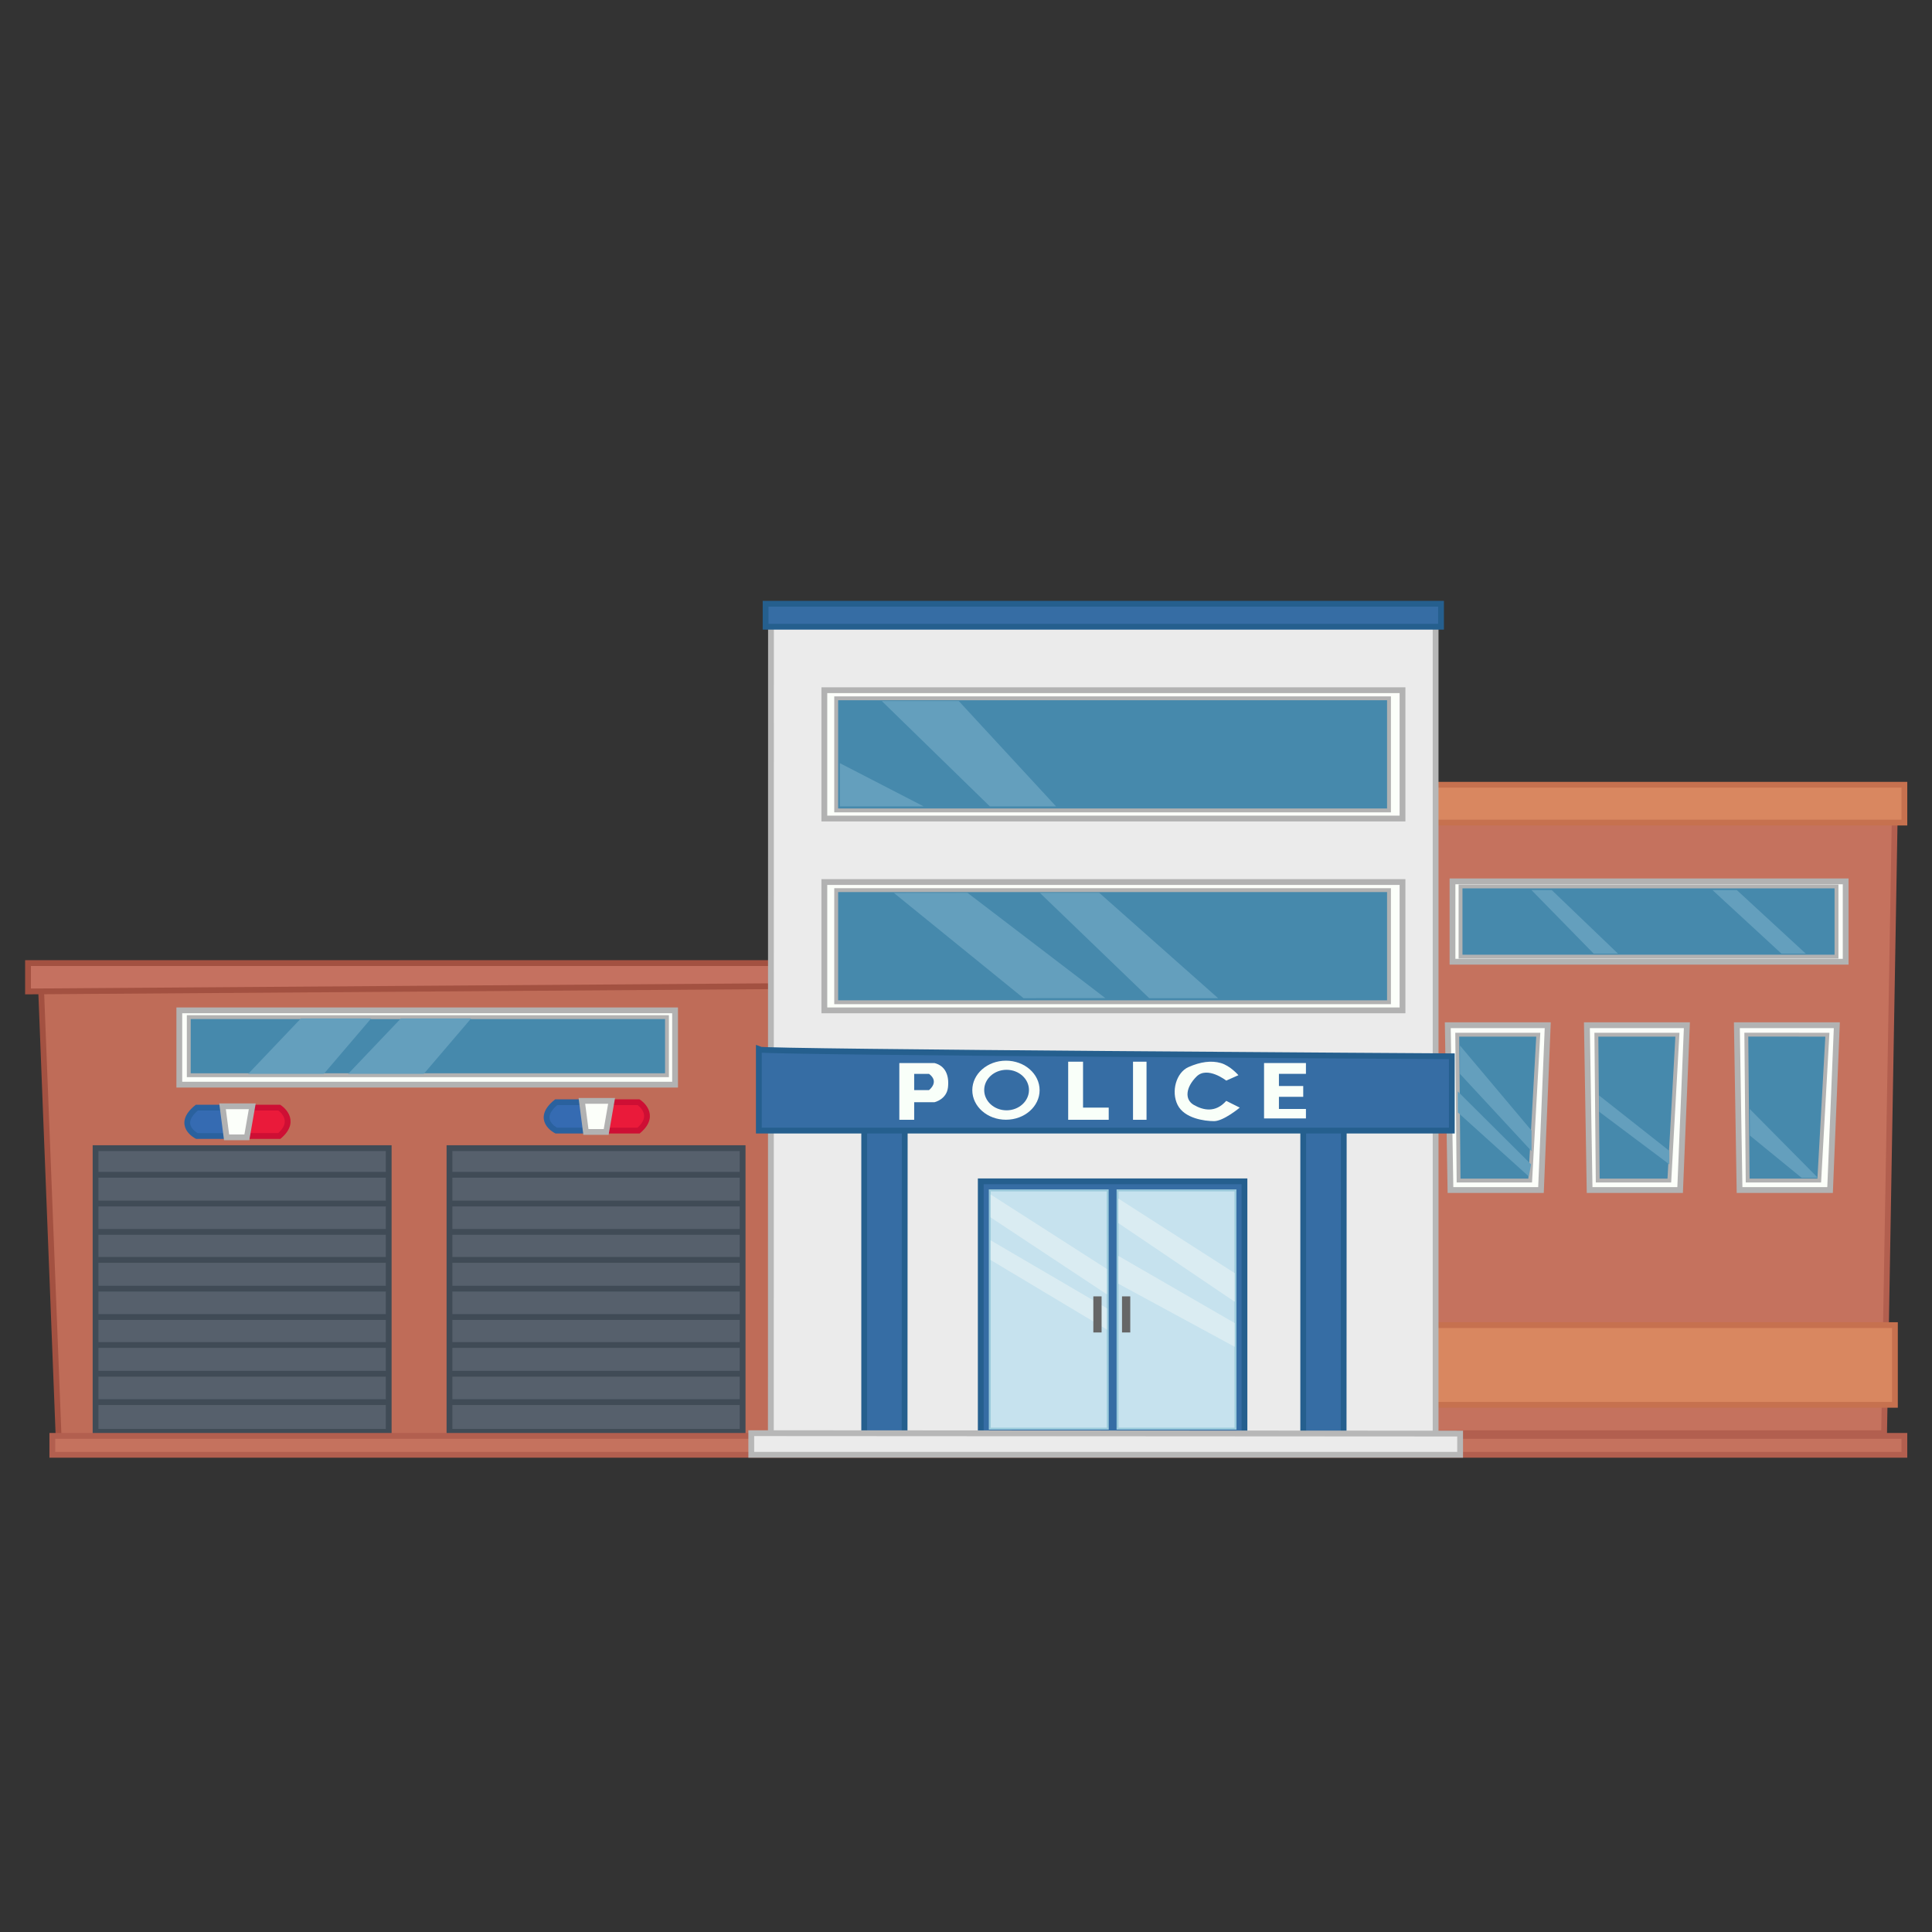 <svg id="Layer_2" data-name="Layer 2" xmlns="http://www.w3.org/2000/svg" viewBox="0 0 1000 1000"><rect x="0" y="0" width="1000" height="1000" fill="#333333" stroke="none"/><defs><style>.cls-1{fill:#bf6c58;}.cls-1,.cls-2{stroke:#a35141;}.cls-1,.cls-10,.cls-12,.cls-14,.cls-15,.cls-16,.cls-2,.cls-3,.cls-4,.cls-5,.cls-6,.cls-7,.cls-8{stroke-miterlimit:10;}.cls-1,.cls-12,.cls-14,.cls-15,.cls-16,.cls-2,.cls-3,.cls-4,.cls-5,.cls-6,.cls-7{stroke-width:3px;}.cls-2{fill:#c57160;}.cls-3{fill:#c5725e;stroke:#b25f4f;}.cls-4{fill:#d98760;stroke:#c6714f;}.cls-5{fill:#ebebeb;stroke:#b7b7b7;}.cls-6{fill:#366da4;stroke:#255f8e;}.cls-7{fill:#fcfffa;}.cls-7,.cls-8{stroke:#b2b2b2;}.cls-8{fill:#4689ac;stroke-width:2px;}.cls-9{fill:#649fbd;}.cls-10{fill:#c6e2ee;stroke:#9acadb;}.cls-11{fill:#daecf2;}.cls-12{fill:#999;stroke:#666;}.cls-13{fill:#f9fff9;}.cls-14{fill:#56606c;stroke:#404b56;}.cls-15{fill:#356bb2;stroke:#2a619e;}.cls-16{fill:#ea1a3a;stroke:#ce0f34;}</style></defs><title>police station</title><polygon class="cls-1" points="30.57 749.86 20.81 500.18 409.56 502.4 408.14 752.01 30.57 749.86"/><polygon class="cls-2" points="14.5 498.49 14.5 513.17 410.95 510.38 410.95 498.49 14.5 498.49"/><polygon class="cls-3" points="975.21 741.81 980.8 417.38 718.6 417.38 718.6 741.81 975.21 741.81"/><rect class="cls-4" x="713.71" y="406.19" width="271.99" height="19.58"/><rect class="cls-4" x="713.71" y="685.88" width="267.1" height="41.25"/><polygon class="cls-5" points="398.99 750.9 399.06 315.3 743.07 315.3 743.07 750.9 398.99 750.9"/><polygon class="cls-6" points="447.31 582.39 447.31 750.9 468.21 750.9 468.29 582.39 447.31 582.39"/><polygon class="cls-6" points="674.55 582.39 674.55 750.9 695.45 750.9 695.53 582.39 674.55 582.39"/><polygon class="cls-7" points="749.37 530.65 750.76 615.96 797.61 615.96 801.11 530.65 749.37 530.65"/><polygon class="cls-8" points="754.26 535.55 754.96 611.06 792.02 611.06 796.21 535.55 754.26 535.55"/><path class="cls-6" d="M392.77,543.24c2.8,1.4,358.69,3.49,358.69,3.49v38.46H392.77Z"/><rect class="cls-6" x="396.27" y="312.5" width="349.6" height="11.89"/><rect class="cls-7" x="92.81" y="522.96" width="256.61" height="38.46"/><rect class="cls-8" x="97.71" y="526.46" width="247.52" height="30.07"/><polygon class="cls-9" points="243.84 527.16 219.37 555.82 180.21 555.82 207.48 527.16 243.84 527.16"/><polygon class="cls-9" points="192.1 527.16 167.63 555.82 128.47 555.82 155.74 527.16 192.1 527.16"/><rect class="cls-7" x="426.68" y="456.54" width="299.26" height="66.42"/><rect class="cls-8" x="432.81" y="460.73" width="286.13" height="58.03"/><rect class="cls-7" x="426.68" y="357.25" width="299.26" height="66.42"/><rect class="cls-8" x="432.81" y="361.44" width="286.13" height="58.03"/><rect class="cls-7" x="751.81" y="456.19" width="203.51" height="41.6"/><rect class="cls-8" x="755.98" y="458.81" width="194.59" height="36.35"/><rect class="cls-6" x="507.64" y="611.46" width="136.49" height="130.56"/><polygon class="cls-10" points="512.31 616.13 512.31 739.48 573.39 739.48 573.35 616.13 512.31 616.13"/><polygon class="cls-10" points="578.43 616.13 578.43 739.48 639.52 739.48 639.47 616.13 578.43 616.13"/><polygon class="cls-11" points="578.86 620.37 578.86 633.08 639.05 673.77 639.05 658.94 578.86 620.37"/><polygon class="cls-11" points="578.86 650.04 639.05 684.8 639.05 697.09 578.86 664.45 578.86 650.04"/><polygon class="cls-11" points="512.73 618.25 512.73 630.11 572.92 669.96 572.92 656.82 512.73 618.25"/><polygon class="cls-11" points="512.73 641.98 512.73 652.16 572.92 688.19 572.92 677.17 512.73 641.98"/><rect class="cls-12" x="567.41" y="672.5" width="1.27" height="15.68"/><rect class="cls-12" x="582.25" y="672.5" width="1.27" height="15.68"/><polygon class="cls-7" points="899 530.65 900.39 615.96 947.24 615.96 950.74 530.65 899 530.65"/><polygon class="cls-8" points="903.89 535.54 904.59 611.06 941.64 611.06 945.85 535.55 903.89 535.54"/><polygon class="cls-7" points="821.38 530.65 822.78 615.96 869.63 615.96 873.13 530.65 821.38 530.65"/><polygon class="cls-8" points="826.28 535.55 826.98 611.06 864.04 611.06 868.23 535.55 826.28 535.55"/><path class="cls-13" d="M483.67,550.23H465.49V579.6h7.69v-9.09h10.49s6.29-1.4,7-7.69S489.26,551.63,483.67,550.23Zm-2.8,14h-7.69v-8.39h7.69C486.46,560,480.87,564.21,480.87,564.21Z"/><path class="cls-13" d="M520.68,549c-9.62,0-17.42,6.84-17.42,15.28s7.8,15.29,17.42,15.29,17.42-6.85,17.42-15.29S530.3,549,520.68,549ZM521,574.7c-6.39,0-11.58-4.69-11.58-10.49s5.19-10.48,11.58-10.48,11.59,4.69,11.59,10.48S527.35,574.7,521,574.7Z"/><polygon class="cls-13" points="552.89 549.53 552.89 579.6 573.87 579.6 573.87 573.3 560.58 573.3 560.58 549.53 552.89 549.53"/><rect class="cls-13" x="586.45" y="549.53" width="6.99" height="30.07"/><path class="cls-13" d="M634.7,569.81l7,3.49s-8.39,7-13.29,7-15.38-1.4-18.88-8.39-.69-16.79,5.6-19.58,11.88-3.5,16.78-2.1,9.09,6.29,9.09,6.29l-6.29,2.8s-9.79-7.69-15.39-2.1-6.29,11.89-1.39,14.69S629.1,576.1,634.7,569.81Z"/><polygon class="cls-13" points="654.27 550.23 654.27 578.9 675.95 578.9 675.95 574 661.97 574 661.97 567.71 674.55 567.71 674.55 562.12 661.97 562.12 661.97 555.82 675.95 555.82 675.95 550.23 654.27 550.23"/><rect class="cls-14" x="49.46" y="594.28" width="151.73" height="146.83"/><path class="cls-15" d="M101.9,573.3h18.88V588H101.9S90.71,582.39,101.9,573.3Z"/><path class="cls-16" d="M124.28,573.3h20.27s9.79,6.3,0,14.69H124.28Z"/><polygon class="cls-7" points="115.19 572.61 117.28 588.69 127.77 588.69 130.57 572.61 115.19 572.61"/><line class="cls-14" x1="49.46" y1="608.07" x2="201.19" y2="608.07"/><line class="cls-14" x1="49.81" y1="622.95" x2="201.54" y2="622.95"/><line class="cls-14" x1="49.81" y1="637.63" x2="201.54" y2="637.63"/><line class="cls-14" x1="49.46" y1="652.12" x2="201.19" y2="652.12"/><line class="cls-14" x1="49.81" y1="667" x2="201.54" y2="667"/><line class="cls-14" x1="49.81" y1="681.68" x2="201.54" y2="681.68"/><line class="cls-14" x1="49.46" y1="696.17" x2="201.19" y2="696.17"/><line class="cls-14" x1="49.81" y1="711.05" x2="201.54" y2="711.05"/><line class="cls-14" x1="49.81" y1="725.73" x2="201.54" y2="725.73"/><path class="cls-15" d="M287.89,570.51h18.88v14.68H287.89S276.7,579.6,287.89,570.51Z"/><path class="cls-16" d="M310.26,570.51h20.28s9.79,6.29,0,14.68H310.26Z"/><polygon class="cls-7" points="301.18 569.81 303.27 585.89 313.76 585.89 316.56 569.81 301.18 569.81"/><rect class="cls-14" x="232.65" y="594.28" width="151.73" height="146.83"/><line class="cls-14" x1="232.65" y1="608.07" x2="384.38" y2="608.07"/><line class="cls-14" x1="233" y1="622.95" x2="384.73" y2="622.95"/><line class="cls-14" x1="233" y1="637.63" x2="384.73" y2="637.63"/><line class="cls-14" x1="232.65" y1="652.12" x2="384.38" y2="652.12"/><line class="cls-14" x1="233" y1="667" x2="384.73" y2="667"/><line class="cls-14" x1="233" y1="681.68" x2="384.73" y2="681.68"/><line class="cls-14" x1="232.65" y1="696.17" x2="384.38" y2="696.17"/><line class="cls-14" x1="233" y1="711.05" x2="384.73" y2="711.05"/><line class="cls-14" x1="233" y1="725.73" x2="384.73" y2="725.73"/><rect class="cls-3" x="27.09" y="743.21" width="958.61" height="9.79"/><polygon class="cls-5" points="755.76 742.02 755.76 753 388.86 753 388.86 741.81 755.76 742.02"/><polygon class="cls-9" points="500.79 462.14 572.13 516.62 529.78 516.66 462.67 462.18 500.79 462.14"/><polygon class="cls-9" points="538.21 462.13 594.84 516.67 630.5 516.67 568.97 462.13 538.21 462.13"/><polygon class="cls-9" points="546.6 417.38 512.34 417.38 456.4 362.84 496.25 362.84 546.6 417.38"/><polygon class="cls-9" points="478.07 417.38 434.72 417.38 434.72 395.01 478.07 417.38"/><polygon class="cls-9" points="792.72 460.73 824.88 493.59 837.47 493.59 803.21 460.73 792.72 460.73"/><polygon class="cls-9" points="886.41 460.73 922.07 493.59 934.66 493.59 899 460.73 886.41 460.73"/><polygon class="cls-9" points="755.66 541.14 792.72 585.19 792.72 595.82 755.66 555.82 755.66 541.14"/><polygon class="cls-9" points="905.64 574 940.95 609.66 932.56 609.66 905.76 587.77 905.64 574"/><polygon class="cls-9" points="864.04 595.68 827.68 567.01 827.68 575.4 864.04 602.67 864.04 595.68"/><polygon class="cls-9" points="792.48 602.67 754.53 564.91 754.63 575.85 791.32 608.96 792.48 602.67"/></svg>
